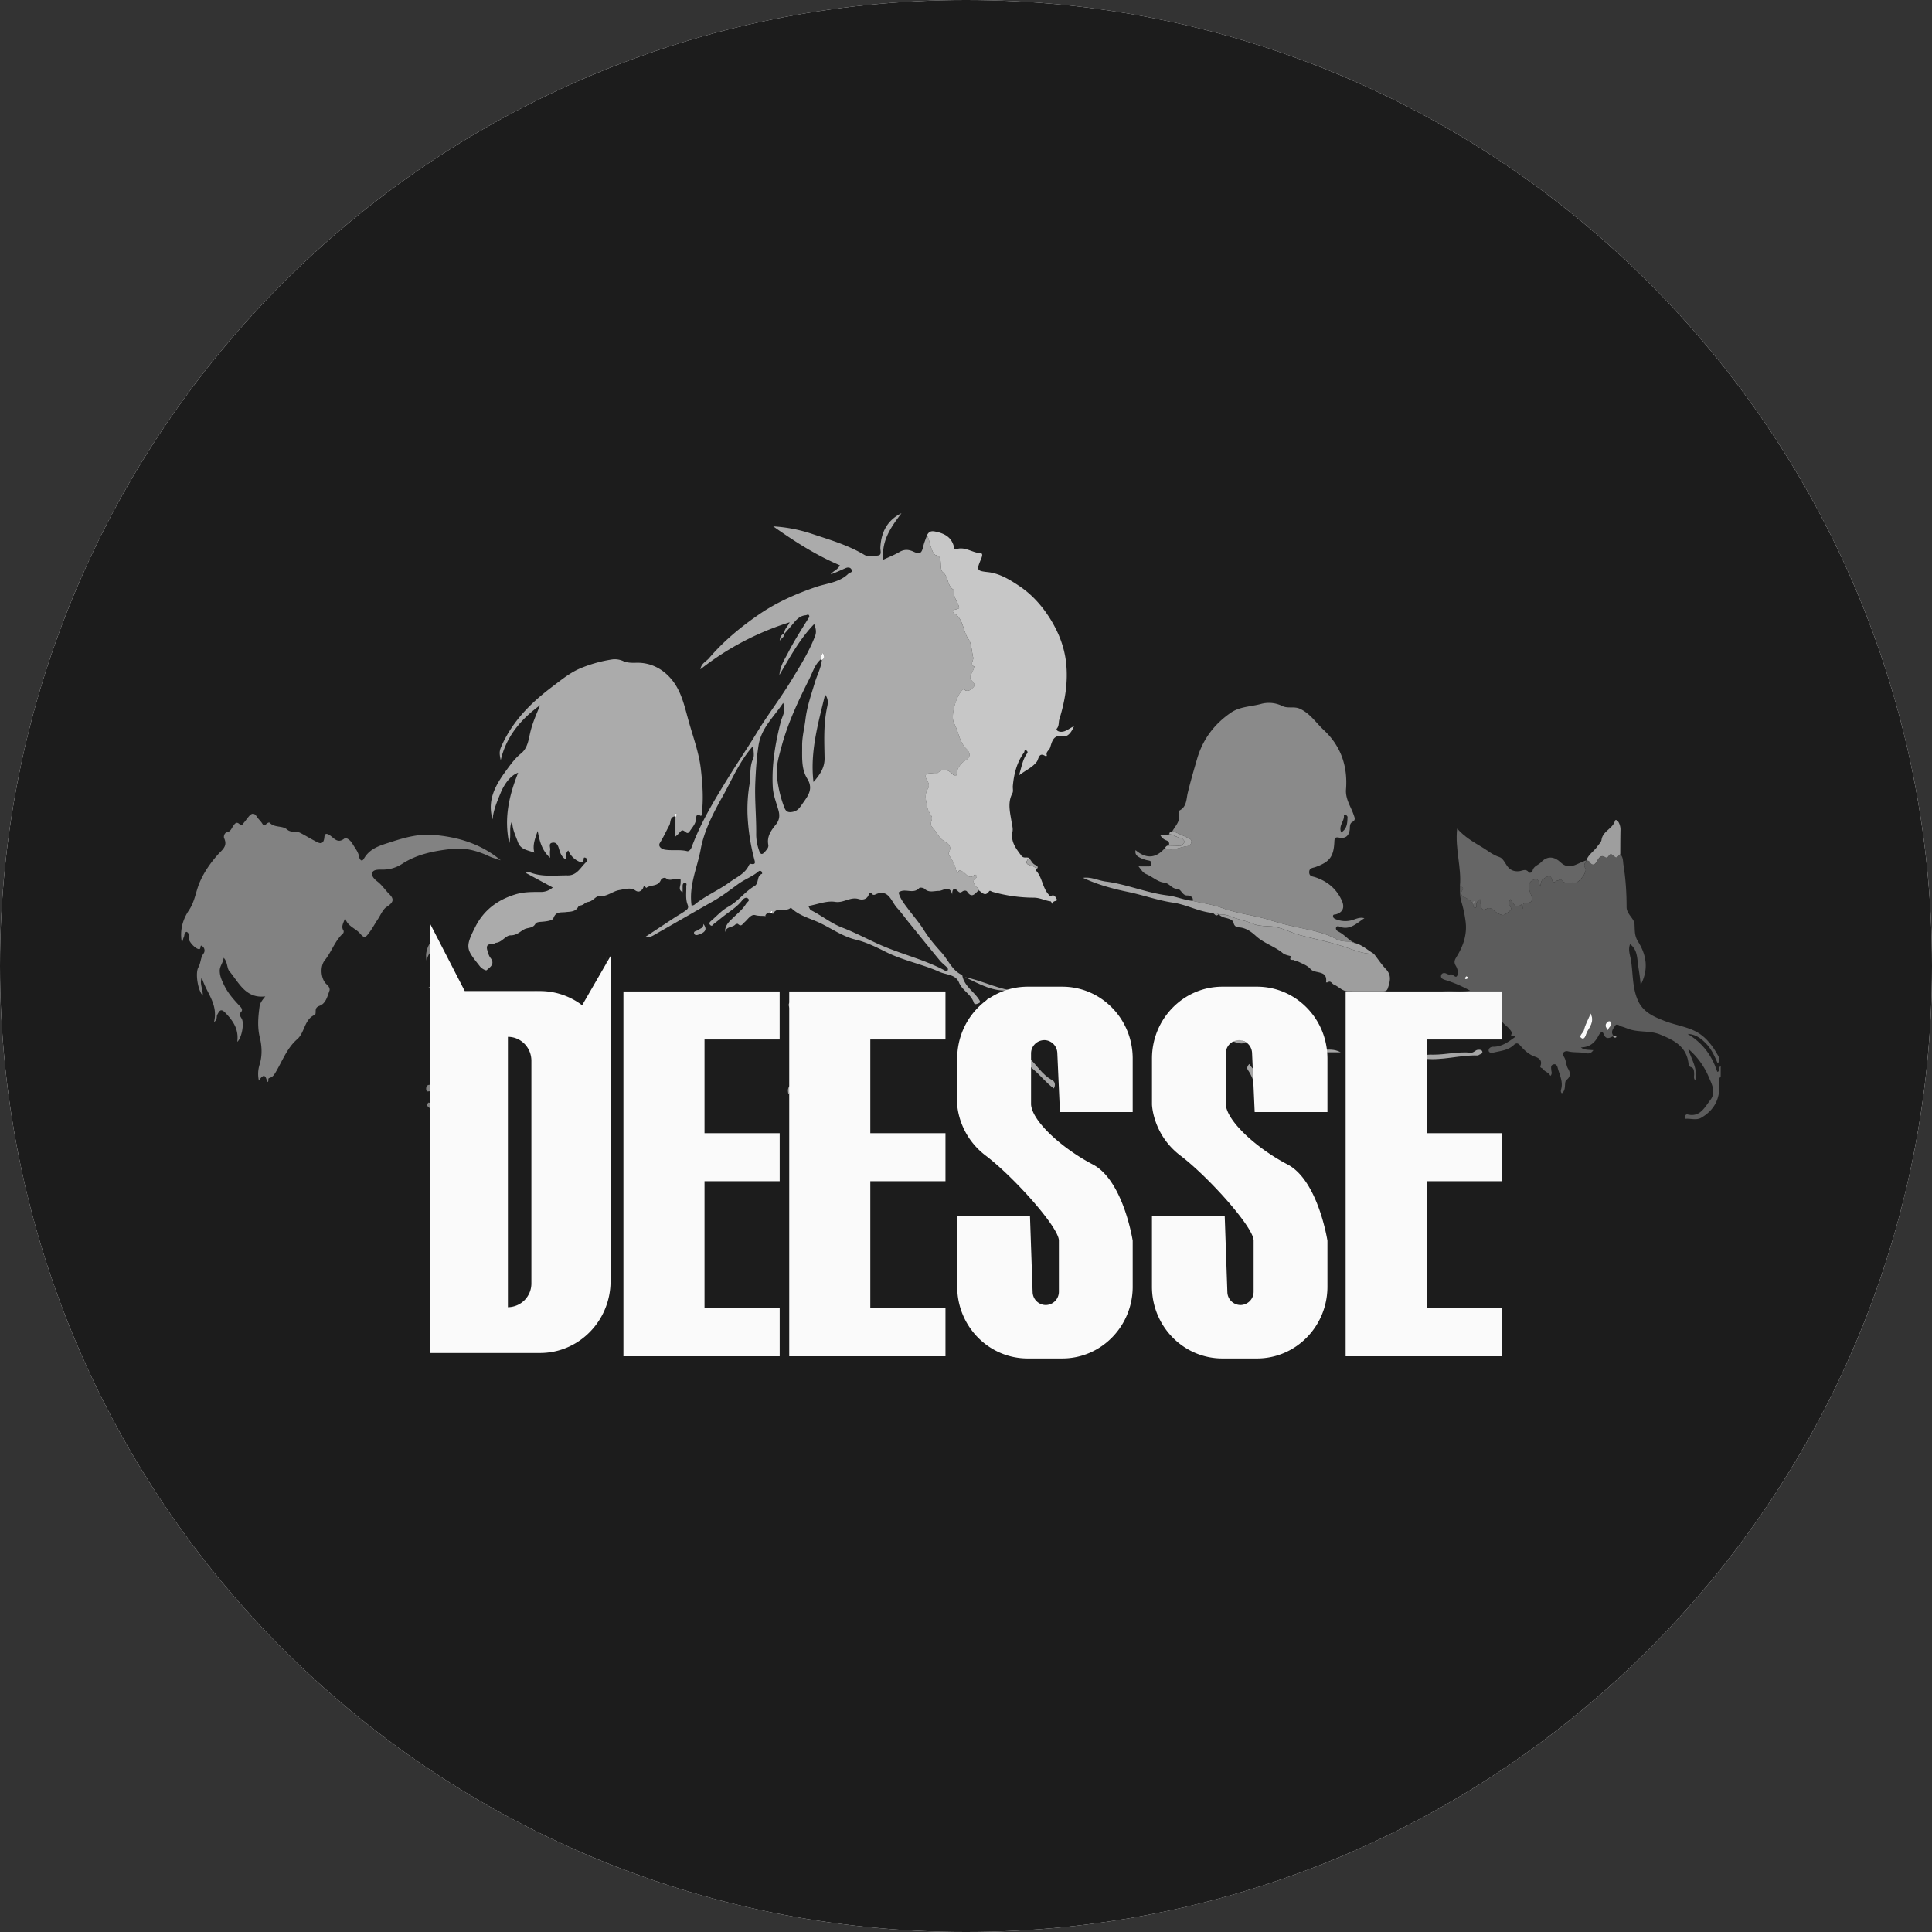 <svg xmlns="http://www.w3.org/2000/svg" width="64" height="64" fill="#000000"><rect width="100%" height="100%" fill="#333333" stroke="none"/><g clip-path="url(#a)"><path fill="#ffffff" d="M32 64c17.673 0 32-14.327 32-32C64 14.327 49.673 0 32 0 14.327 0 0 14.327 0 32c0 17.673 14.327 32 32 32Z"/><path fill="#1c1c1c" d="M32 67c19.33 0 35-15.67 35-35S51.33-3 32-3-3 12.67-3 32s15.67 35 35 35Z"/><path fill="#5c5c5c" d="M57 35.667c-.089.07-.05.17-.046.253.024.497-.182.866-.6 1.107-.152.088-.333.024-.5.033-.041.002-.056-.024-.041-.063.016-.045.027-.094.098-.078.404.094.557-.235.746-.48.19-.243.064-.493-.04-.733a2.52 2.52 0 0 0-.697-.966c.122.377.331.676.237 1.047-.066-.068-.033-.147-.037-.216-.006-.097.003-.193-.121-.228-.029-.008-.06-.06-.063-.096-.06-.583-.485-.79-.944-.978-.336-.138-.701-.063-1.039-.182-.075-.027-.149-.059-.226-.08-.074-.019-.17-.122-.226-.026-.053.089-.16.196-.056.324l-.011.022c-.13.064-.239.12-.318-.088-.045-.117-.134.012-.156.055-.12.24-.291.397-.59.402.08.067.117.074.412.091-.07.102-.14.126-.261.099-.187-.042-.384-.01-.577-.059-.109-.028-.223.054-.143.169.088.127.066.279.145.41.048.08.12.235-.053.368-.095.073.008.326-.155.443-.028-.025-.043-.065-.025-.128.074-.25-.047-.474-.109-.703-.01-.04-.036-.154-.142-.127-.103.028-.078.113-.074.182.003.063.043.127-.031.2-.046-.118-.18-.132-.246-.23-.025-.036-.108-.036-.082-.102.071-.182-.05-.26-.176-.304-.208-.071-.359-.214-.495-.372-.08-.093-.137-.086-.211-.017-.189.178-.436.195-.667.25-.061.015-.155.019-.166-.059-.01-.077.066-.133.145-.132.288.003.503-.16.72-.316.031-.087-.194.042-.097-.128.02-.036-.101-.18-.18-.244-.254-.206-.352-.465-.336-.793.015-.323.002-.323-.312-.322h-1.37c.283.23.465.465.672.675.044.044.13.084.078.156-.048.066-.111-.002-.172-.02-.416-.136-.678-.465-1.009-.767.423-.156.822-.019 1.245-.099a4.232 4.232 0 0 0-.82-.353c-.09-.027-.16-.065-.139-.153.019-.078.098-.098.18-.056.035.018.084.037.115.026.096-.037.176.136.23.051.062-.096.017-.244-.039-.339-.07-.12-.04-.19.023-.293.23-.367.364-.768.297-1.205a3.86 3.86 0 0 0-.125-.59c-.062-.19-.06-.369-.056-.557.04.043.158.042.072.153-.06.077-.029.168.044.203.138.064.273.151.312.24l.004.003c.005.05.007.116.063.12.071.005.05-.055.05-.105 0-.079.056-.127.122-.175.005.058.003.109.014.156.028.114.019.257.222.154.125-.064.228.09.34.15.09.049.198.106.281.026.067-.066.247-.121.127-.264-.088-.105-.001-.149.024-.222.134.254.22.294.357.173.01.045.02.091.035.15.047-.07-.008-.185.072-.187.345-.007.253-.18.175-.39-.055-.148-.056-.33.14-.395.179-.06.15.127.207.23.02-.098.02-.192.09-.241.095-.068.248-.185.291-.002.047.2.131.045.182.047.043.001.103-.07.146-.014.121.16.289.05.431.083.132.03.428-.365.354-.473-.084-.124 0-.179.033-.262l.003-.003c.03.01.076.01.09.03.099.154.176.14.265-.014.055-.094.126-.214.264-.122.12.08.126-.183.244-.073.012.01.035.01.043.022.107.14.148-.01.215-.048.099.103.083.228.104.36.074.464.103.925.103 1.393 0 .228.25.376.262.555.013.206-.008.383.114.579.273.434.37.904.09 1.441-.02-.269-.063-.486-.091-.708-.028-.22-.034-.479-.26-.64-.075.19.006.371.033.547.066.44.041.898.227 1.317.173.39.531.54.884.678.318.124.665.176.973.319.383.176.633.516.83.889.015.026.008.065.005.098-.002.03 0 .067-.056.082-.096-.222-.196-.446-.368-.628s-.36-.32-.622-.33c.49.29.806.713.982 1.254.117-.01.021-.16.115-.183l-.001.346Zm-4.306-2.094c-.088.21-.18.374-.223.551-.024.096-.195.203-.076.27.112.063.14-.127.182-.208.091-.176.248-.349.117-.613Zm.575.553c.018-.117.17-.157.085-.277-.024-.035-.078-.023-.11.008-.075.076-.075.156.025.269Zm-4.688-1.788c-.02.023-.047.04-.048.058-.003.052.04.036.065.029.016-.005.025-.032.037-.05l-.054-.037Z"/><path fill="#ababab" d="M22.345 27.043c-.162.035-.12.2-.174.3-.104.192-.193.391-.31.578-.073.115.053.204.154.223.246.045.5-.011.748.052.052.013.117-.046.149-.132.299-.807.738-1.535 1.187-2.263.323-.523.667-1.03.987-1.554.359-.587.78-1.134 1.137-1.723.287-.473.584-.94.78-1.462.045-.118.03-.236-.033-.388-.474.49-.786 1.068-1.151 1.685.028-.318.18-.524.288-.737.195-.385.43-.748.657-1.115.027-.044.063-.077.035-.125-.028-.048-.07-.005-.107-.002-.195.016-.312.147-.426.287-.09.112-.188.219-.282.328l-.008-.009c.002-.15.124-.236.182-.372a9.232 9.232 0 0 0-2.956 1.557c.03-.201.19-.256.285-.367.486-.57 1.059-1.042 1.667-1.458.575-.394 1.212-.675 1.875-.902.365-.125.78-.145 1.078-.443.039-.04.15-.033.102-.132-.04-.081-.124-.08-.193-.051-.165.07-.326.15-.498.208.08-.116.232-.145.304-.3-.79-.333-1.507-.795-2.208-1.29.444.027.87.11 1.282.248.59.197 1.19.369 1.734.694.12.072.316.05.468.021.122-.023.06-.167.065-.257.024-.513.228-.91.7-1.142-.339.449-.668.9-.605 1.541.188-.088.372-.158.539-.257.158-.093.303-.084.459-.012.216.1.276.061.33-.18.028-.123.081-.241.123-.363.065.123.087.26.129.39.033.099.086.251.154.267.144.033.156.108.167.221.012.12.001.292.071.346.195.15.141.438.342.571.018.012.042.041.039.057-.035.17.072.296.127.437.052.133.059.14-.09.173-.093.02-.101.091-.05.12.329.188.289.592.487.864.092.126.105.397.151.603.024.103-.121.233.048.312-.033.075-.058.154-.1.222-.055.09-.064.16.015.242.054.055.126.136.045.213-.067.064-.141.144-.256.107-.03-.01-.039-.07-.095-.023-.212.18-.42.872-.283 1.12.15.27.164.6.402.832.08.079.21.24-.03.387-.126.075-.276.234-.288.439-.006.088-.062.093-.115.038-.16-.163-.319-.24-.52-.059-.039.034-.127.015-.191.01-.204-.012-.26.058-.152.236.06.101.074.193.022.276-.133.212-.051.416-.014.628.019.105.089.198.13.268.08.137-.094.247.027.371.139.143.204.345.39.464.105.067.293.167.158.376-.017.026.013.097.038.136.093.142.18.285.203.459.032-.005.012.173.092.022.033-.061.102.008.146.033.116.069.196.262.376.09.024-.022.122.056.049.104-.134.09-.076.172-.023.265.03.054.124.06.11.148-.118.1-.224.285-.384.04-.028-.043-.107-.037-.151-.005-.062.044-.091.054-.155-.012-.116-.121-.191-.08-.187.116-.082-.335-.302-.12-.442-.121-.167-.001-.326.072-.476-.07-.036-.034-.148-.051-.172-.025-.206.223-.48-.017-.685.148.042.191.179.366.312.542.176.236.372.458.527.707.167.268.373.509.578.734.216.238.339.564.635.726.021.011.055.023.058.04.064.354.381.525.555.8.03.047.058.088-.008.117-.057.026-.142.064-.168-.02-.09-.28-.38-.397-.49-.666-.111-.27-.418-.25-.64-.349-.581-.261-1.212-.374-1.79-.666-.309-.155-.646-.32-.976-.399-.45-.107-.81-.372-1.207-.56-.308-.145-.661-.229-.925-.474a.141.141 0 0 0-.035-.027c-.164.159-.454-.057-.585.202-.001.002-.037-.014-.057-.02.03-.018.056-.052.026-.075-.035-.027-.042.025-.058.047-.072.017-.148.03-.17.12l-.003.002c-.107-.012-.21.002-.323-.03-.148-.042-.247.138-.355.23-.075.066-.11.167-.223.062-.013-.012-.069 0-.086.018-.1.108-.3.056-.343.254-.005-.238.15-.362.285-.493.15-.145.313-.276.42-.458.03-.05.13-.093.061-.16-.065-.066-.153-.002-.191.048-.141.185-.325.313-.508.446-.15.11-.291.23-.438.344-.033.026-.058.093-.116.038-.064-.06-.01-.108.03-.143.185-.16.356-.35.566-.465.33-.182.548-.498.865-.683.164-.096.062-.343.254-.407.004-.001.001-.05-.01-.067a.072.072 0 0 0-.109-.013c-.203.174-.457.26-.675.42-.263.192-.527.396-.813.559-.642.364-1.282.735-1.924 1.1-.093.053-.184.121-.323.081l.96-.633c.115-.075.236-.14.347-.22.063-.045.127-.088.082-.201-.078-.195-.04-.408-.047-.613-.002-.047.04-.096-.039-.106-.066-.008-.08.04-.081.095v.206c-.156-.077-.07-.202-.068-.3.005-.168.015-.145-.141-.14-.106.002-.22.07-.33-.014-.071-.055-.164.006-.182.05-.095.23-.34.148-.486.264-.1-.134-.083.003-.126.045-.061.058-.121.117-.243.032-.147-.102-.349-.035-.518-.007-.227.037-.407.224-.67.203-.114-.009-.201.164-.366.19-.13.022-.117.098-.27.12-.05.008-.06.049-.083.08-.098.134-.254.12-.387.137-.164.022-.327-.035-.412.206-.029.081-.266.106-.41.116-.076.005-.16.018-.183.063-.088.16-.253.12-.372.185-.147.08-.248.201-.454.2-.159 0-.28.223-.47.245-.056.007-.09.06-.157.052-.148-.018-.179.072-.142.196.026.085.048.18.101.248.166.208-.007.31-.127.416-.015.014-.151-.044-.213-.123-.451-.57-.517-.613-.156-1.32.279-.547.724-.884 1.31-1.066.281-.089.555-.086.835-.085a.6.6 0 0 0 .418-.148l-.886-.479c.041-.044.104-.033.145-.017.404.155.822.09 1.236.095.316.003.431-.28.623-.451.026-.022.027-.106-.026-.13-.09-.04-.057.037-.076.084-.038.09-.118.054-.183.02a.678.678 0 0 1-.317-.347c-.116.081-.04.198-.085.292-.139-.072-.185-.215-.223-.343-.038-.127-.084-.23-.22-.208-.146.024-.057.162-.075.247-.013.063-.003.131-.003.253-.282-.258-.348-.566-.41-.889-.08.24-.178.459-.11.718-.228-.086-.453-.098-.544-.347-.083-.23-.198-.449-.186-.709-.127.215-.024.459-.102.747-.184-.86.006-1.605.294-2.337-.22.072-.438.324-.582.675-.114.28-.238.558-.263.87-.188-.634.092-1.128.436-1.601.152-.208.302-.42.505-.583.22-.177.25-.457.306-.697.076-.318.203-.605.328-.904-.63.461-1.12 1.026-1.306 1.824-.055-.26-.045-.318.05-.523.37-.801.965-1.39 1.654-1.91.3-.226.587-.465.931-.61a4.466 4.466 0 0 1 1.078-.299.68.68 0 0 1 .353.062c.129.052.267.057.415.052.475-.015.885.193 1.186.56.327.399.426.903.564 1.391.145.516.333 1.021.397 1.556.058.496.095.996.032 1.496-.003.031-.005.083-.043.063-.16-.084-.139.063-.148.13-.022.157-.127.262-.206.384-.023.035-.06.086-.118.043-.136-.1-.134-.099-.257.042-.025.03-.057.053-.1.091v-.645c.046-.03.064-.096.029-.11-.052-.02-.032.06-.06.087Zm4.853-5.209c-.202.169-.273.424-.383.645-.359.716-.705 1.442-.917 2.22-.092.338-.2.68-.16 1.037.04.345.117.683.242 1.009.051.132.114.18.275.15.165-.03.234-.136.309-.244.175-.255.401-.496.18-.852-.207-.332-.168-.715-.172-1.09-.003-.299.075-.585.11-.877.05-.42.19-.82.312-1.225.074-.248.204-.479.231-.742.111-.06.092-.132.036-.238-.073.08-.054.148-.063.207Zm-4.287 8.17c.038-.014.073-.017.095-.036.362-.296.795-.474 1.172-.749.235-.171.51-.277.637-.569.008-.017.04-.038.055-.034.183.039.138-.066.112-.17a6.96 6.96 0 0 1-.22-1.478 5.068 5.068 0 0 1 .066-.984c.048-.282-.008-.577.12-.852.047-.103.007-.249.007-.43-.467.524-.704 1.124-1.014 1.674-.312.555-.616 1.139-.73 1.76-.112.61-.4 1.198-.3 1.868Zm3.865.01c.037.058.052.119.088.137.355.178.674.44 1.038.578.445.17.862.4 1.296.588.692.3 1.432.473 2.1.832.027.015.054.044.083.011.032-.036.025-.08-.006-.11-.08-.08-.173-.148-.244-.234-.353-.427-.7-.859-1.05-1.289-.12-.15-.232-.308-.362-.448-.202-.217-.279-.658-.736-.442a.085.085 0 0 1-.107-.035c-.033-.052-.077-.037-.09.008-.051.192-.218.21-.342.172-.277-.084-.496.14-.782.093-.273-.044-.574.082-.886.138Zm-.833-6.729c-.322.485-.729.828-.818 1.423-.062.408-.088.82-.105 1.224-.024.573.039 1.152.03 1.73a1.61 1.61 0 0 0 .093.505c.055.181.13.13.21.033.05-.062.115-.123.097-.218-.051-.276.098-.478.252-.668.12-.147.134-.294.086-.47-.069-.25-.172-.496-.188-.76-.042-.746.082-1.468.268-2.189.043-.169.179-.34.075-.61Zm1.005 2.62c.2-.23.373-.46.367-.795-.01-.56-.037-1.121.083-1.677.026-.119.054-.27-.065-.425-.236.975-.503 1.905-.385 2.898Z"/><path fill="#8a8a8a" d="M38.842 27.527c.104-.185.28-.343.202-.594-.008-.024.013-.077.035-.088.234-.12.22-.382.265-.573.093-.383.202-.759.312-1.136.19-.65.57-1.15 1.116-1.526.295-.203.649-.2.978-.285a.996.996 0 0 1 .723.06c.188.096.394.003.59.094.34.158.535.469.794.71.561.523.79 1.192.732 1.954-.026.328.157.57.252.847.037.105.073.176-.046.242-.095.052-.074.168-.083.247-.028.227-.16.307-.35.269-.155-.032-.155.04-.16.15-.025.485-.159.657-.63.826-.084.03-.204.024-.203.17.001.14.111.136.199.165.4.134.703.379.882.776.101.224.036.39-.2.455-.036.01-.088-.006-.092.054-.003.046.028.077.066.095a.822.822 0 0 0 .634.02c.106-.036.206-.078.339-.042-.264.171-.484.416-.834.276-.035-.014-.088-.017-.103.032-.023.07.037.116.08.137.17.084.293.23.449.33-.182-.003-.373.001-.534-.087-.31-.17-.66-.258-.987-.327-.4-.086-.796-.168-1.187-.294-.521-.167-1.072-.212-1.591-.404-.314-.116-.654-.16-.982-.237.046-.157-.152-.18-.167-.18-.18.017-.209-.22-.349-.22-.181.001-.247-.189-.437-.207-.2-.02-.383-.195-.583-.279-.117-.048-.165-.145-.257-.257.113 0 .206.003.298 0 .053-.002.12.018.129-.072.007-.081-.02-.112-.106-.125a.982.982 0 0 1-.291-.101c-.078-.04-.154-.097-.128-.24.352.298.678.275.972-.069.268.12.512-.044.768-.067.065-.006.092-.066.107-.121.019-.068-.027-.11-.08-.134-.179-.084-.36-.163-.542-.244Zm5.587.05c.209-.131.2-.326.21-.508.003-.03-.042-.064-.069-.091-.002-.003-.053.028-.051.04.018.188-.187.333-.09.559Z"/><path fill="#828282" d="M8.855 35.844c-.045-.156-.086-.34-.28-.048a1.04 1.04 0 0 1 .023-.526c.093-.29.081-.607.009-.902-.085-.346-.055-.683-.009-1.024.017-.127.103-.23.19-.337-.652.079-.874-.46-1.191-.837-.085-.1-.051-.298-.188-.442-.018.17-.136.277-.13.441.004.167.065.297.136.448.138.294.344.513.554.739.044.048.068.11.026.155-.086.09-.036.154.012.234.09.149 0 .648-.148.766.059-.418-.142-.703-.403-.97-.153-.157-.198-.03-.258.07-.038.06.017.16-.108.245.15-.605-.274-.992-.404-1.476-.087.197.041.381.03.6-.162-.173-.254-.745-.144-.938.082-.143.068-.315.167-.449a.174.174 0 0 0-.028-.242c-.104-.088-.04.08-.107.09-.096.015-.334-.211-.355-.358-.01-.076.032-.17-.067-.214-.085.024-.064.108-.09.164-.024.056-.037.118-.065.206-.082-.424.03-.786.236-1.092.195-.291.224-.631.36-.938.15-.34.355-.63.595-.9.136-.155.33-.271.21-.535-.033-.072.014-.19.09-.204.122-.024.147-.121.2-.197.061-.087.11-.173.222-.067.07.067.1-.008.132-.044.063-.072.116-.153.179-.225.086-.1.17-.117.253.012.053.082.13.148.182.23.038.061.065.093.124.03.035-.038.098-.08.127-.05.161.168.417.084.57.218.14.122.296.041.437.112.158.08.307.174.462.255.123.064.314.202.34-.117.012-.157.12-.1.19-.05.146.104.257.275.476.098.058-.048.206.07.261.17.08.143.196.267.224.443.01.063.08.192.157.058.207-.363.57-.445.917-.559.445-.145.898-.267 1.37-.23.822.064 1.59.293 2.247.842-.13-.044-.264-.077-.388-.135-.386-.182-.796-.29-1.212-.245-.578.063-1.156.167-1.662.495-.21.136-.436.199-.682.193-.115-.002-.267.001-.306.09-.051.115.069.233.16.301.157.119.26.285.397.42.185.183.123.288-.096.431-.114.076-.19.26-.28.398-.095.141-.173.292-.275.43-.14.192-.171.216-.322.042-.157-.18-.43-.238-.491-.525-.027.157-.152.28-.052.433.013.02.005.075-.013.091-.273.248-.38.61-.607.892-.17.21-.131.636.068.804.074.062.108.148.087.204-.068.19-.123.424-.323.498-.13.049-.134.107-.135.208 0 .032-.005.084-.023.091-.358.149-.33.585-.588.81-.328.285-.483.697-.695 1.063-.062.107-.11.19-.227.221-.07.02.004.112-.068.135Z"/><path fill="#c7c7c7" d="M32.284 22.089c-.17-.079-.024-.209-.047-.312-.047-.205-.06-.476-.152-.602-.198-.272-.158-.677-.487-.864-.051-.03-.043-.1.05-.12.149-.034.142-.04.09-.174-.054-.14-.162-.266-.127-.436.003-.016-.02-.046-.039-.058-.201-.133-.147-.42-.342-.571-.07-.054-.059-.226-.071-.345-.011-.114-.023-.189-.166-.222-.07-.016-.122-.168-.155-.268-.043-.13-.064-.266-.13-.388.063-.117.13-.152.28-.12.307.063.536.187.615.513.013.054.015.088.09.065.281-.086.517.125.789.138.1.005.037.146.003.227-.138.33-.127.36.232.399.402.042.74.256 1.055.466.437.293.788.696 1.065 1.16.25.422.421.871.477 1.36.075.65-.032 1.279-.223 1.896-.03.098-.001.208-.082.303-.033.039.03.1.126.105.165.01.269-.106.441-.183-.084.205-.207.359-.357.33-.331-.063-.369.181-.433.379-.03.09-.145.134-.11.25.008.029-.027.04-.047.027-.222-.142-.22.106-.285.19-.15.194-.359.276-.587.449.09-.3.123-.536.27-.729.03-.038-.002-.084-.04-.099-.062-.022-.046.048-.064.072-.239.327-.334.706-.371 1.103-.008.082.021.18-.014.245-.166.31-.08.626-.031.936.018.115.055.231.033.34-.066.331.113.553.289.79.08.111.18.037.26.082-.115.118-.125.207.062.252.07.017.14.047.182.115l-.03.032c.226.225.222.58.439.816.039.043.04.058.086.036.098-.047.135.04.168.095.065.108-.09.047-.113.133-.024.097-.047-.04-.085-.045-.184-.023-.34-.117-.545-.12a5.076 5.076 0 0 1-1.383-.196c-.035-.01-.075-.058-.108-.011-.137.188-.234.025-.343-.037.013-.088-.08-.094-.111-.148-.053-.092-.111-.174.023-.264.073-.049-.025-.127-.049-.104-.18.172-.26-.022-.376-.09-.043-.026-.113-.095-.146-.033-.08.15-.06-.028-.092-.023-.024-.173-.11-.317-.203-.46-.025-.038-.054-.109-.038-.135.135-.209-.052-.309-.158-.376-.186-.119-.251-.32-.39-.463-.121-.125.053-.235-.027-.372-.04-.07-.111-.162-.13-.267-.037-.212-.119-.416.014-.628.052-.083.039-.176-.022-.276-.108-.18-.052-.249.152-.236.064.004.153.023.19-.01.202-.182.362-.105.521.059.053.054.11.05.115-.039.012-.205.162-.363.287-.439.241-.145.11-.307.03-.386-.236-.233-.251-.563-.4-.833-.139-.248.07-.94.282-1.12.056-.046.065.014.095.024.116.037.19-.044.256-.107.081-.078.009-.158-.045-.214-.079-.082-.07-.153-.016-.241.042-.07.068-.148.102-.223l.01-.019a.103.103 0 0 1-.009.019Z"/><path fill="#666666" d="M48.79 29.943c-.04-.088-.174-.175-.312-.24-.072-.034-.103-.124-.044-.202.086-.111-.031-.11-.072-.153.056-.62-.167-1.225-.093-1.899.247.275.535.443.82.612.192.114.361.264.586.333.102.03.174.18.246.286.1.143.226.195.395.181.108-.008.227-.104.328.036.023.033.112.007.12-.043.034-.17.197-.194.29-.294.218-.234.462-.166.635 0 .28.27.506.071.752-.018.036-.013.068-.039.11-.037-.034.083-.118.139-.033.262.074.108-.223.503-.354.473-.142-.033-.31.078-.431-.083-.043-.056-.104.015-.146.014-.051-.002-.135.152-.182-.047-.044-.183-.196-.066-.291.001-.07.05-.07.144-.09.242-.057-.104-.029-.291-.208-.23-.195.065-.195.247-.14.395.08.21.17.383-.174.39-.08.002-.025.117-.073.187l-.034-.15c-.137.12-.223.08-.357-.174-.025.074-.112.118-.024.223.12.143-.06.198-.127.263-.083.081-.192.023-.282-.026-.111-.06-.214-.213-.339-.15-.204.104-.194-.038-.222-.153-.012-.047-.01-.098-.015-.156-.065.048-.122.096-.121.174 0 .05.021.11-.05.105-.056-.004-.058-.07-.063-.12.038-.02.05-.052.038-.093-.001-.006-.01-.01-.017-.014l-.026.105Z"/><path fill="#9e9e9e" d="M45.515 31.6c.131.169.25.35.397.505.194.206.135.415.059.639-.032.09-.096.096-.173.096-.382-.002-.764.001-1.146-.002-.186-.001-.306-.158-.466-.223-.066-.026-.098-.14-.2-.078-.016.01-.04.005-.059.007.06-.425-.36-.272-.512-.442-.116-.13-.276-.178-.423-.253a.166.166 0 0 0-.106-.022c0-.073-.223.041-.115-.143.01-.018-.185-.034-.276-.11-.272-.226-.622-.322-.893-.57-.14-.128-.325-.27-.553-.283-.072-.004-.156-.024-.184-.146-.028-.117-.171-.144-.279-.173a.444.444 0 0 1-.209-.108.868.868 0 0 1 .404.07c.24.1.497.137.74.243.147.064.372.07.566.081.357.02.672.213 1.015.301.441.113.887.204 1.324.34.354.111.703.278 1.089.27Z"/><path fill="#a6a6a6" d="M45.514 31.598c-.386.008-.734-.159-1.09-.27-.437-.137-.883-.228-1.324-.341-.343-.088-.657-.282-1.015-.301-.194-.01-.419-.017-.566-.081-.242-.106-.5-.144-.74-.242a.868.868 0 0 0-.404-.072h-.011c-.047-.061-.114-.05-.178-.047-.461-.035-.872-.276-1.324-.342-.51-.075-.994-.252-1.497-.356-.51-.105-1.012-.242-1.488-.466.266-.04.504.09.757.123.7.09 1.355.379 2.062.462.267.032.533.152.812.178.328.077.667.121.981.237.52.192 1.07.237 1.592.404.39.126.787.208 1.187.294.327.07.675.156.986.327.161.088.352.084.534.086v-.001c.02.045.06.046.1.05.24.061.418.237.627.358ZM27.64 34.656c.058.095-.026.164-.067.218-.146.196-.109.476-.286.646a2.844 2.844 0 0 1-.474.358c-.105.065-.135-.071-.12-.115.04-.114.114-.308.171-.306.28.006.259-.229.334-.378.067-.132.208-.244.145-.423.276.011-.09-.287.142-.31.024-.003-.026-.101-.067-.101-.159.001-.274-.148-.439-.123a.246.246 0 0 1-.119-.018c-.06-.024-.135-.055-.115-.133.018-.072.097-.05.148-.041.463.071.911.196 1.302.469.107.075.246.09.33.198.032.042.102.084.059.145-.038.054-.105.043-.152.001-.149-.133-.33-.2-.509-.279-.208-.09-.284-.046-.282.192Z"/><path fill="#9e9e9e" d="M53.673 28.296c-.066.038-.108.19-.214.049-.009-.012-.032-.011-.043-.022-.119-.11-.125.153-.244.072-.139-.093-.21.027-.264.122-.089.154-.166.168-.266.015-.014-.021-.059-.021-.09-.03.066-.2.253-.302.365-.466.047-.07.125-.137.136-.216.041-.29.366-.364.444-.626.019-.065.087-.01.111.028a.498.498 0 0 1 .072.28c-.006.265-.005.53-.007.794Z"/><path fill="#828282" d="M18.31 35.783c-.264-.005-.4-.247-.42-.523-.022-.271.1-.41.281-.548.067-.05.13-.065.202-.025.107.06.214.117.317.182.055.035.14.099.11.148-.115.196-.03.425-.124.62-.084.172-.274.05-.365.146ZM19.698 36.782c-.416-.025-.554-.19-.525-.614.001-.016.008-.036 0-.048-.207-.337.149-.234.227-.25.282-.06.438.21.653.329.033.018.01.076-.01.113-.07.127-.156.25-.2.385-.032.105-.08.103-.145.085Z"/><path fill="#a6a6a6" d="M41.385 35.246c.154.25.426.384.553.646.12.246.297.46.388.72.035.1.022.156-.113.11a.783.783 0 0 1-.374-.26c-.25-.3-.279-.701-.496-1.01-.039-.055-.037-.126.042-.206Z"/><path fill="#828282" d="M14.193 32.699c.26-.038.44.074.617.143.273.106.553.166.835.226.08.017.153.024.14.123-.012.098-.088.137-.178.123-.062-.01-.145-.027-.175-.071-.106-.154-.203-.09-.303-.006-.066.055-.153.074-.199.016-.185-.237-.482-.313-.737-.554Z"/><path fill="#a6a6a6" d="M43.158 35.385c-.355-.056-.529-.34-.76-.533-.055-.047-.099-.183-.032-.24.07-.062.17-.004.23.074.176.23.457.37.562.7ZM47.088 35.015c.124-.09.25-.08.385-.078.416.002.829-.108 1.247-.066.104.01.151-.093.242-.096.058-.003.125-.005.142.063.014.058-.045.075-.09.094-.022.01-.043.032-.064.031-.604-.02-1.195.186-1.802.103-.018-.003-.034-.028-.06-.05ZM38.843 27.527c.18.081.362.16.542.244.053.024.099.067.08.134-.016.055-.043.116-.108.121-.255.023-.5.186-.767.067.028-.052.064-.09.128-.082.12.003.24.004.36.01.098.005.117-.094.178-.136-.045-.045-.087-.125-.133-.128-.142-.008-.248-.113-.385-.123-.014-.085.074-.066.105-.107ZM34.058 35.01c.282.26.463.594.798.77.096.05.117.169.053.276-.25-.183-.44-.43-.667-.622-.153-.129-.224-.22-.184-.424ZM33.462 32.805c-.556.064-1.019-.208-1.495-.436.508.103.98.34 1.495.436Z"/><path fill="#828282" d="M16.008 33.446c.019-.2.118-.354.174-.524.019-.057.097-.052.152-.038.076.02.067.084.054.14-.034.151-.088.296-.106.453-.01.078-.08.161-.166.151-.101-.011-.072-.13-.108-.182Z"/><path fill="#9e9e9e" d="M38.738 27.635c.137.01.243.114.385.122.046.003.089.083.133.128-.062.043-.08.14-.179.136-.12-.006-.24-.007-.36-.01.028-.082.01-.138-.078-.171a.362.362 0 0 1-.207-.185c.11-.023.214.034.306-.02Z"/><path fill="#a6a6a6" d="M25.16 33.932c-.193.03-.247-.063-.253-.194-.009-.175.093-.255.252-.27.157-.014.203.07.22.222.027.223-.159.183-.219.242ZM48.727 34.126c.01-.084-.03-.207.108-.206.196.001.166.16.167.29.001.097.023.222-.13.207-.18-.019-.127-.178-.145-.29Z"/><path fill="#828282" d="M21.109 35.927c.098.02.165.106.111.207-.052.095-.194.125-.23.25-.028-.013-.056-.026-.084-.037.182-.087-.02-.261.08-.367.03-.03.058-.06.123-.053ZM14.149 31.893c-.095-.308.008-.578.214-.813.094.174.101.206-.077.425-.1.123-.16.241-.137.388ZM23.77 32.867h-1.924v-.015h1.916l.007.015ZM18.24 33.194c.092-.095.19-.053.274-.073.058-.013.135-.08.176-.002.045.086-.039.154-.086.216-.053.071-.127.066-.193.012-.056-.046-.109-.097-.17-.153ZM17.43 33.484c.09.113.01.278.169.326.04.012.026.078-.014.096-.085.038-.174.077-.264.087-.033.004-.048-.104-.018-.126.128-.093.052-.246.128-.383ZM14.39 36.03c.012.099-.05.117-.133.115-.056-.002-.131.051-.14-.063-.006-.104.037-.15.14-.148.068 0 .133-.008.133.096Z"/><path fill="#a6a6a6" d="M26.396 33.612c-.11-.045-.155-.138-.22-.206-.038-.041-.065-.099-.043-.16.022-.063.066-.017.1-.016.072 0 .127.013.13.107.003.086.02.172.033.275ZM44.413 34.859h-.66l.003-.078c.22-.01.442-.042.657.078ZM23.3 30.604c.133.174.062.261-.071.323-.076.035-.193.086-.23.01-.05-.104.097-.09.149-.14.055-.051.16-.046.153-.194ZM41.288 34.539c-.245.083-.401-.05-.628-.093.245-.092.417-.045.628.093Z"/><path fill="#828282" d="M20.099 33.255c.006 0 .01-.358.01-.799 0-.44-.004-.798-.01-.798s-.011.358-.011.798c0 .441.005.799.01.799ZM14.49 36.728c-.163.059-.265-.006-.348-.11-.009-.01.037-.094.054-.093.132.01.203.11.293.203Z"/><path fill="#a6a6a6" d="M33.488 34.11c-.125.074-.109.225-.252.187-.041-.011-.07-.06-.057-.097.04-.12.137-.114.31-.09Z"/><path fill="#828282" d="M17.031 32.846h.797c-.255-.04-.507.149-.797 0Z"/><path fill="#a6a6a6" d="M34.335 28.791c-.043-.068-.112-.098-.182-.115-.187-.045-.177-.134-.062-.252.067.08.103.185.212.233.035.015.128.064.032.134ZM32.756 33.055c.054.005.056.045.063.085.016.093-.04.133-.112.156-.053.016-.072-.021-.062-.067.016-.071.047-.135.11-.174ZM26.261 35.914c.02.15-.073.2-.142.339-.044-.193-.007-.278.142-.339ZM25.984 20.997c.002.111-.108.148-.156.227.008-.104.038-.195.149-.236l.007.009Z"/><path fill="#9e9e9e" d="M40.185 30.245c.064-.003.13-.015.178.047-.084.081-.124-.007-.178-.047Z"/><path fill="#a6a6a6" d="m53.443 34.307.107.035c-.007.009-.014.024-.022.026-.04.01-.076.002-.096-.04l.01-.021Z"/><path fill="#9e9e9e" d="M44.888 31.241c-.04-.003-.08-.004-.1-.05l.1.05Z"/><path fill="#a6a6a6" d="M25.35 30.346c.006.003.014.006.019.011.002.003 0 .01 0 .015l-.021-.024.002-.002Z"/><path fill="#fafafa" d="M52.692 33.572c.132.264-.025.438-.117.613-.042.08-.07.271-.181.208-.12-.067.05-.174.075-.27.044-.177.135-.341.223-.55ZM53.268 34.127c-.1-.113-.1-.194-.024-.27.03-.03.085-.042.109-.008.085.121-.067.162-.085.278ZM48.58 32.338l.053.038c-.012.017-.021.045-.037.05-.023.006-.067.023-.065-.03.001-.018.029-.035.048-.058ZM27.197 21.834c.01-.06-.01-.127.063-.207.056.106.076.177-.035.238a1.72 1.72 0 0 0-.028-.03ZM22.346 27.043c.027-.026.007-.108.058-.086.035.015.017.08-.029.11l-.03-.024ZM25.52 30.224c.016-.022.022-.073.058-.047.03.022.004.057-.027.075a.82.82 0 0 1-.031-.028Z"/><path fill="#a6a6a6" d="m32.285 22.09.012-.02-.011.02ZM48.79 29.943l.026-.105c.005.004.015.008.017.014.01.04 0 .074-.039.094l-.005-.003Z"/><path fill="#fafafa" d="M34.59 34.455c.233 0 .424.187.435.423l.087 1.96h2.41v-1.774c0-1.314-1.044-2.379-2.333-2.379h-1.146c-1.288 0-2.334 1.065-2.334 2.379v1.522s.024.999.946 1.697c.922.698 2.433 2.384 2.422 2.817v1.688a.44.44 0 0 1-.435.443.439.439 0 0 1-.435-.423l-.088-2.538h-2.41v2.353c0 1.314 1.045 2.378 2.334 2.378h1.145c1.29 0 2.334-1.064 2.334-2.378v-1.522s-.307-1.998-1.323-2.528-2.008-1.429-2.044-1.987V34.9a.44.44 0 0 1 .435-.444ZM41.041 34.455c.233 0 .424.187.435.423l.087 1.96h2.41v-1.774c0-1.314-1.044-2.379-2.333-2.379h-1.145c-1.29 0-2.334 1.065-2.334 2.379v1.522s.023.999.945 1.697c.922.698 2.434 2.384 2.422 2.817v1.688a.44.44 0 0 1-.435.443.439.439 0 0 1-.435-.423l-.088-2.538h-2.41v2.353c0 1.314 1.045 2.378 2.334 2.378h1.145c1.29 0 2.334-1.064 2.334-2.378v-1.522s-.307-1.998-1.323-2.528-2.008-1.429-2.044-1.987V34.9a.44.44 0 0 1 .435-.444ZM49.751 34.433v-1.59h-5.175v12.085h5.176v-1.59h-2.49v-4.21h2.49v-1.59h-2.49v-3.105h2.49ZM31.32 34.433v-1.59H26.144v12.085H31.32v-1.59h-2.49v-4.21h2.49v-1.59h-2.49v-3.105h2.49ZM25.827 34.433v-1.59h-5.175v12.085h5.176v-1.59h-2.49v-4.21h2.49v-1.59h-2.49v-3.105h2.49ZM19.284 33.3a2.3 2.3 0 0 0-1.396-.47h-2.492l-1.16-2.252V44.82h3.652c1.291 0 2.338-1.066 2.338-2.383V31.67l-.942 1.63Zm-1.681 9.21a.786.786 0 0 1-.778.793v-8.957c.43 0 .778.355.778.793v7.37Z"/></g><defs><clipPath id="a"><path fill="#ffffff" d="M0 32C0 14.327 14.327 0 32 0c17.673 0 32 14.327 32 32 0 17.673-14.327 32-32 32C14.327 64 0 49.673 0 32Z"/></clipPath></defs></svg>